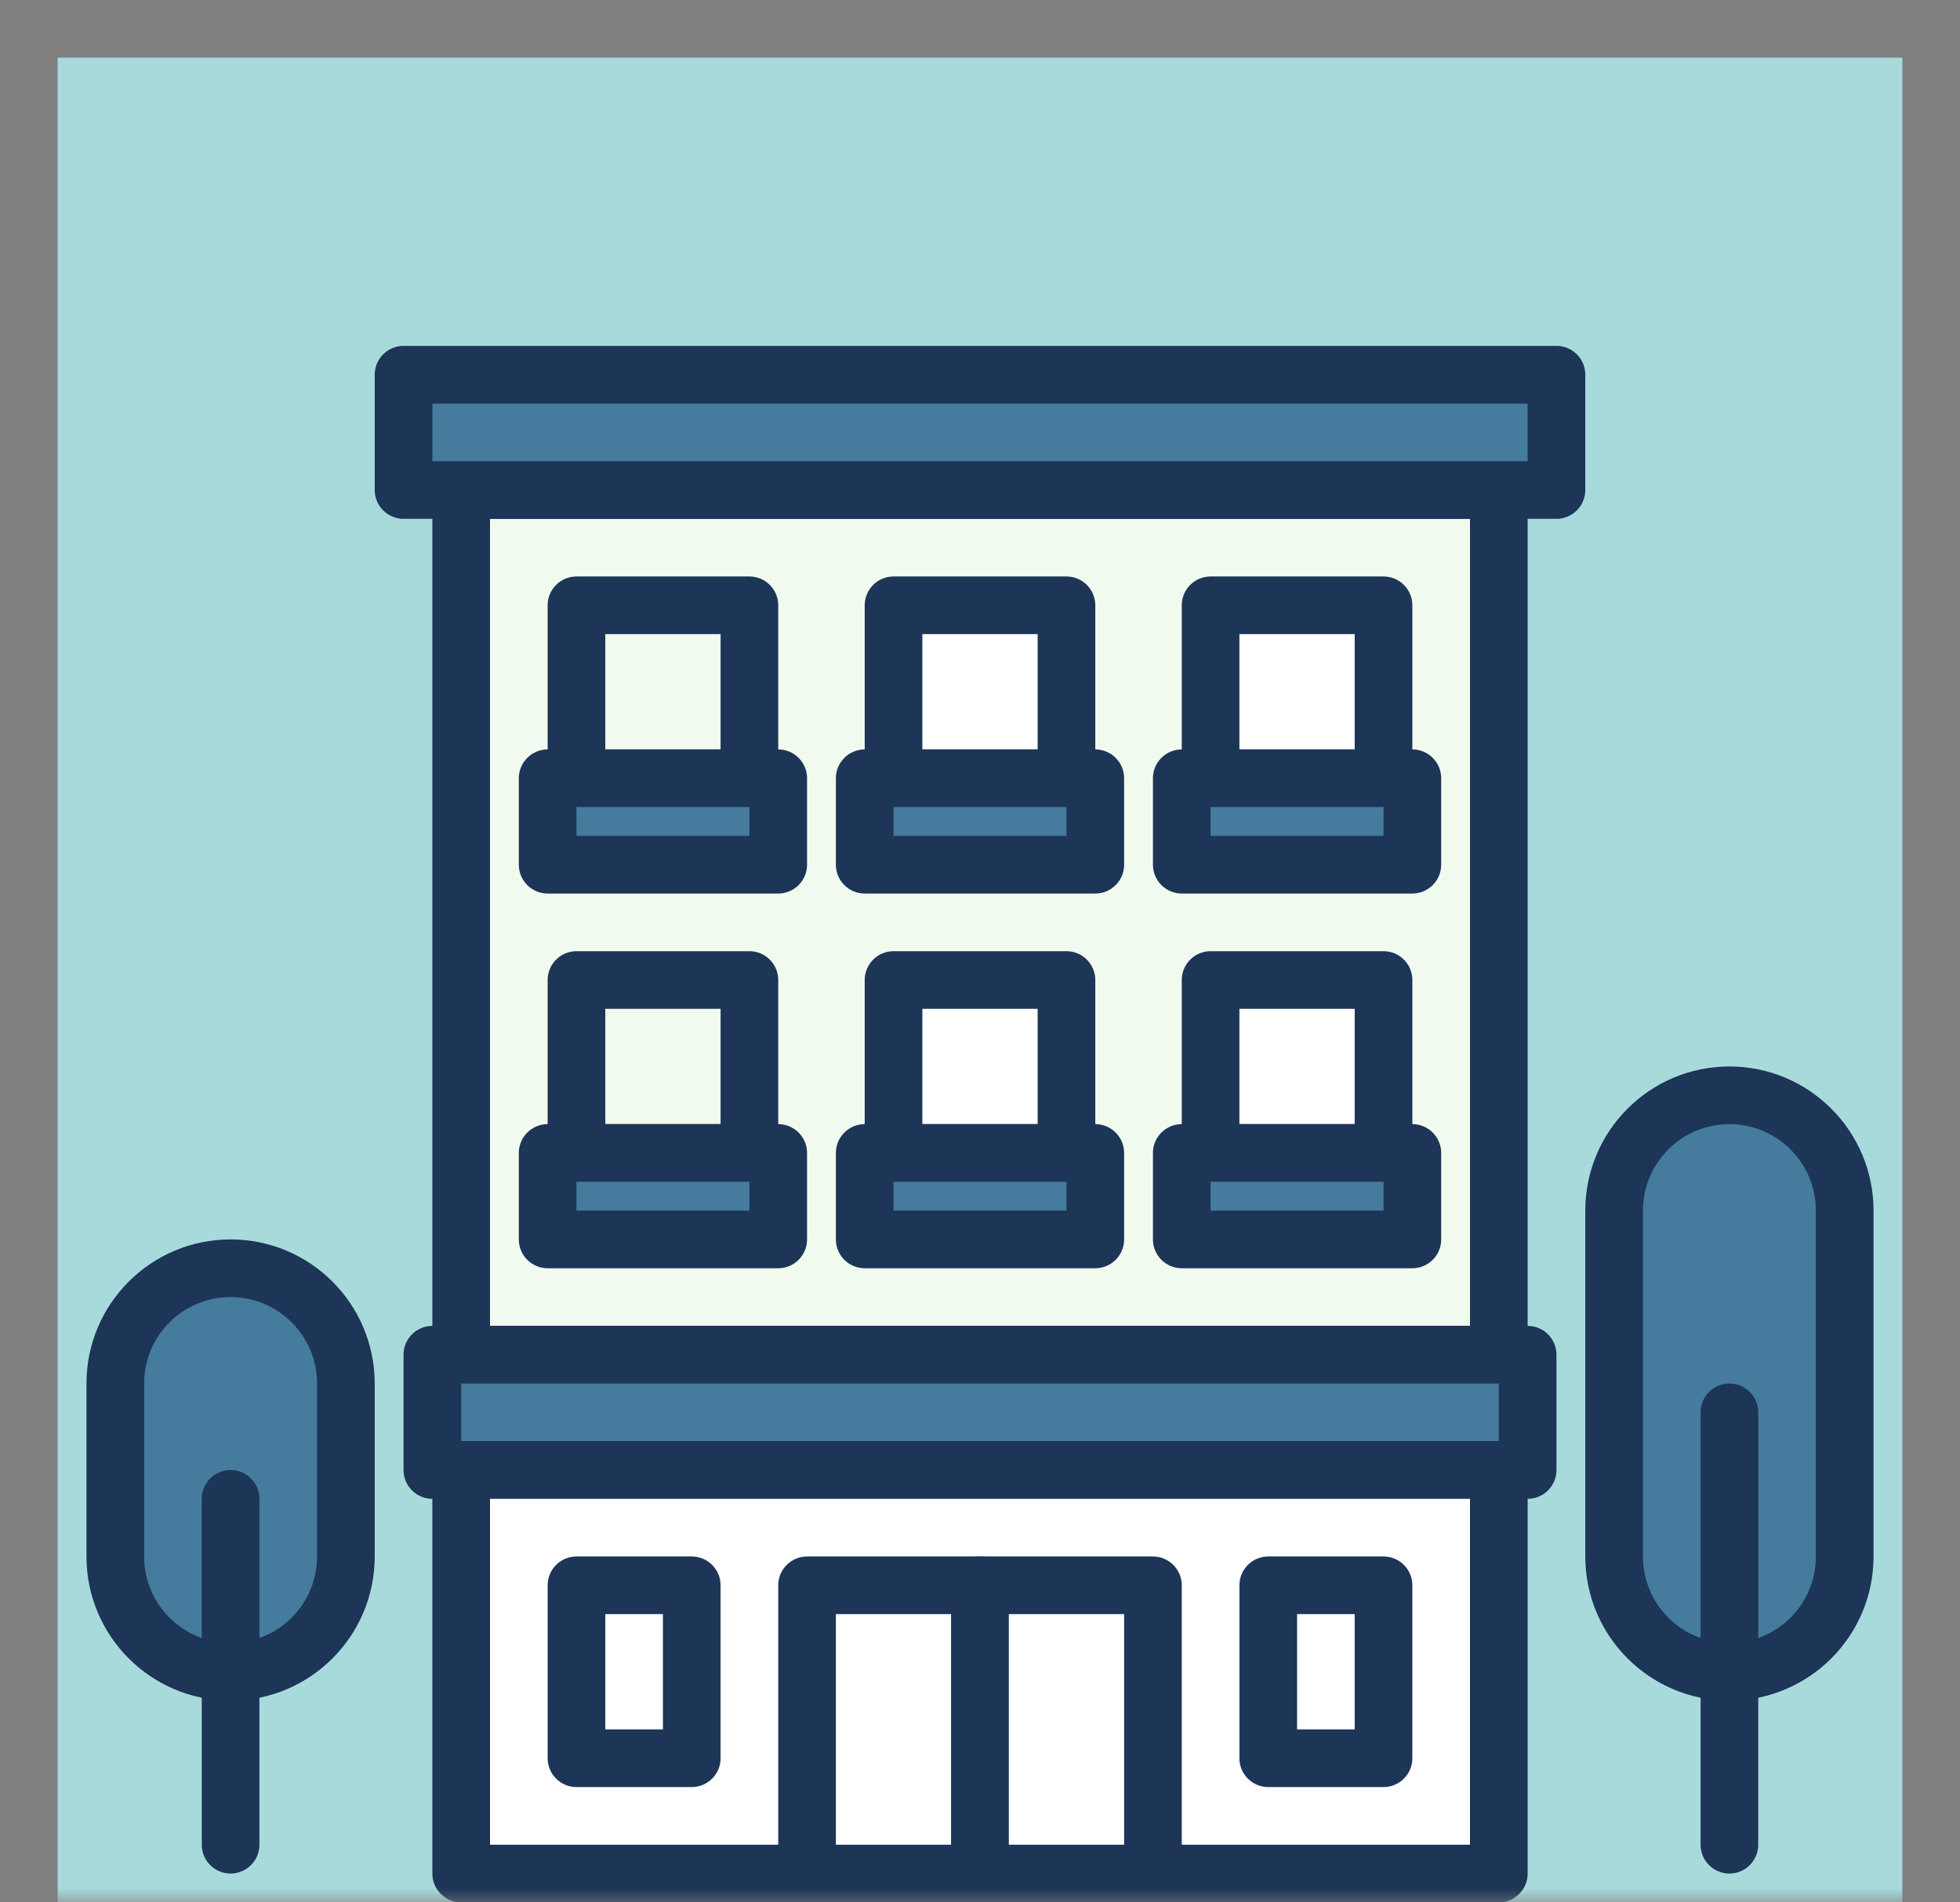 
<svg width="68" height="66" viewBox="0 0 68 66" fill="none" xmlns="http://www.w3.org/2000/svg">
	<rect x="0" y="0" width="68" height="66" fill="#808080" stroke="none"/>
	<g id="art">
		<mask id="mask0" mask-type="alpha" maskUnits="userSpaceOnUse" x="0" y="0" width="68" height="66">
			<rect id="mask" width="68" height="66" fill="#C4C4C4" />
		</mask>
		<g mask="url(#mask0)">
			<g id="composition">
				<rect id="background" x="2" y="2" width="64" height="64" fill="#A8DADC" />
				
				<g id="building_top">
					<path id="Rectangle 425" d="M16 17H52V47H16V17Z" fill="#F1FAEE" />
					<path id="Rectangle 425 (Stroke)" fill-rule="evenodd" clip-rule="evenodd" d="M15 17C15 16.448 15.448 16 16 16H52C52.552 16 53 16.448 53 17V47C53 47.552 52.552 48 52 48H16C15.448 48 15 47.552 15 47V17ZM17 18V46H51V18H17Z" fill="#1D3557" />
					<path id="Rectangle 426" d="M14 13H54V17H14V13Z" fill="#457B9D" />
					<path id="Rectangle 426 (Stroke)" fill-rule="evenodd" clip-rule="evenodd" d="M13 13C13 12.448 13.448 12 14 12H54C54.552 12 55 12.448 55 13V17C55 17.552 54.552 18 54 18H14C13.448 18 13 17.552 13 17V13ZM15 14V16H53V14H15Z" fill="#1D3557" />
				</g>
				<g id="balcony_01">
					<path id="Rectangle 427" d="M20 21H26V27H20V21Z" fill="#F1FAEE" />
					<path id="Rectangle 427 (Stroke)" fill-rule="evenodd" clip-rule="evenodd" d="M19 21C19 20.448 19.448 20 20 20H26C26.552 20 27 20.448 27 21V27C27 27.552 26.552 28 26 28H20C19.448 28 19 27.552 19 27V21ZM21 22V26H25V22H21Z" fill="#1D3557" />
					<path id="Rectangle 428" d="M19 27H27V30H19V27Z" fill="#457B9D" />
					<path id="Rectangle 428 (Stroke)" fill-rule="evenodd" clip-rule="evenodd" d="M18 27C18 26.448 18.448 26 19 26H27C27.552 26 28 26.448 28 27V30C28 30.552 27.552 31 27 31H19C18.448 31 18 30.552 18 30V27ZM20 28V29H26V28H20Z" fill="#1D3557" />
				</g>
				<g id="balcony_04">
					<path id="Rectangle 433" d="M20 34H26V40H20V34Z" fill="#F1FAEE" />
					<path id="Rectangle 433 (Stroke)" fill-rule="evenodd" clip-rule="evenodd" d="M19 34C19 33.448 19.448 33 20 33H26C26.552 33 27 33.448 27 34V40C27 40.552 26.552 41 26 41H20C19.448 41 19 40.552 19 40V34ZM21 35V39H25V35H21Z" fill="#1D3557" />
					<path id="Rectangle 436" d="M19 40H27V43H19V40Z" fill="#457B9D" />
					<path id="Rectangle 436 (Stroke)" fill-rule="evenodd" clip-rule="evenodd" d="M18 40C18 39.448 18.448 39 19 39H27C27.552 39 28 39.448 28 40V43C28 43.552 27.552 44 27 44H19C18.448 44 18 43.552 18 43V40ZM20 41V42H26V41H20Z" fill="#1D3557" />
				</g>
				<g id="balcony_02">
					<path id="Rectangle 429" d="M31 21H37V27H31V21Z" fill="#ffffff" />
					<path id="Rectangle 429 (Stroke)" fill-rule="evenodd" clip-rule="evenodd" d="M30 21C30 20.448 30.448 20 31 20H37C37.552 20 38 20.448 38 21V27C38 27.552 37.552 28 37 28H31C30.448 28 30 27.552 30 27V21ZM32 22V26H36V22H32Z" fill="#1D3557" />
					<path id="Rectangle 430" d="M30 27H38V30H30V27Z" fill="#457B9D" />
					<path id="Rectangle 430 (Stroke)" fill-rule="evenodd" clip-rule="evenodd" d="M29 27C29 26.448 29.448 26 30 26H38C38.552 26 39 26.448 39 27V30C39 30.552 38.552 31 38 31H30C29.448 31 29 30.552 29 30V27ZM31 28V29H37V28H31Z" fill="#1D3557" />
				</g>
				<g id="balcony_05">
					<path id="Rectangle 440" d="M31 34H37V40H31V34Z" fill="#ffffff" />
					<path id="Rectangle 440 (Stroke)" fill-rule="evenodd" clip-rule="evenodd" d="M30 34C30 33.448 30.448 33 31 33H37C37.552 33 38 33.448 38 34V40C38 40.552 37.552 41 37 41H31C30.448 41 30 40.552 30 40V34ZM32 35V39H36V35H32Z" fill="#1D3557" />
					<path id="Rectangle 437" d="M30 40H38V43H30V40Z" fill="#457B9D" />
					<path id="Rectangle 437 (Stroke)" fill-rule="evenodd" clip-rule="evenodd" d="M29 40C29 39.448 29.448 39 30 39H38C38.552 39 39 39.448 39 40V43C39 43.552 38.552 44 38 44H30C29.448 44 29 43.552 29 43V40ZM31 41V42H37V41H31Z" fill="#1D3557" />
				</g>
				<g id="balcony_03">
					<path id="Rectangle 431" d="M42 21H48V27H42V21Z" fill="#ffffff" />
					<path id="Rectangle 431 (Stroke)" fill-rule="evenodd" clip-rule="evenodd" d="M41 21C41 20.448 41.448 20 42 20H48C48.552 20 49 20.448 49 21V27C49 27.552 48.552 28 48 28H42C41.448 28 41 27.552 41 27V21ZM43 22V26H47V22H43Z" fill="#1D3557" />
					<path id="Rectangle 432" d="M41 27H49V30H41V27Z" fill="#457B9D" />
					<path id="Rectangle 432 (Stroke)" fill-rule="evenodd" clip-rule="evenodd" d="M40 27C40 26.448 40.448 26 41 26H49C49.552 26 50 26.448 50 27V30C50 30.552 49.552 31 49 31H41C40.448 31 40 30.552 40 30V27ZM42 28V29H48V28H42Z" fill="#1D3557" />
				</g>
				<g id="balcony_06">
					<path id="Rectangle 435" d="M42 34H48V40H42V34Z" fill="#ffffff" />
					<path id="Rectangle 435 (Stroke)" fill-rule="evenodd" clip-rule="evenodd" d="M41 34C41 33.448 41.448 33 42 33H48C48.552 33 49 33.448 49 34V40C49 40.552 48.552 41 48 41H42C41.448 41 41 40.552 41 40V34ZM43 35V39H47V35H43Z" fill="#1D3557" />
					<path id="Rectangle 438" d="M41 40H49V43H41V40Z" fill="#457B9D" />
					<path id="Rectangle 438 (Stroke)" fill-rule="evenodd" clip-rule="evenodd" d="M40 40C40 39.448 40.448 39 41 39H49C49.552 39 50 39.448 50 40V43C50 43.552 49.552 44 49 44H41C40.448 44 40 43.552 40 43V40ZM42 41V42H48V41H42Z" fill="#1D3557" />
				</g>
				
				<g id="building_bottom">
					<path id="Rectangle 423" d="M15 47H53V51H15V47Z" fill="#457B9D" />
					<path id="Rectangle 423 (Stroke)" fill-rule="evenodd" clip-rule="evenodd" d="M14 47C14 46.448 14.448 46 15 46H53C53.552 46 54 46.448 54 47V51C54 51.552 53.552 52 53 52H15C14.448 52 14 51.552 14 51V47ZM16 48V50H52V48H16Z" fill="#1D3557" />
					<path id="Rectangle 424" d="M16 51H52V65H16V51Z" fill="#ffffff" />
					<path id="Rectangle 424 (Stroke)" fill-rule="evenodd" clip-rule="evenodd" d="M15 51C15 50.448 15.448 50 16 50H52C52.552 50 53 50.448 53 51V65C53 65.552 52.552 66 52 66H16C15.448 66 15 65.552 15 65V51ZM17 52V64H51V52H17Z" fill="#1D3557" />
				</g>
				<g id="window_01">
					<path id="window 01" d="M20 55H24V61H20V55Z" fill="#ffffff" />
					<path id="window 01 (Stroke)" fill-rule="evenodd" clip-rule="evenodd" d="M19 55C19 54.448 19.448 54 20 54H24C24.552 54 25 54.448 25 55V61C25 61.552 24.552 62 24 62H20C19.448 62 19 61.552 19 61V55ZM21 56V60H23V56H21Z" fill="#1D3557" />
				</g>
				<g id="window_02">
					<path id="window 02" d="M44 55H48V61H44V55Z" fill="#ffffff" />
					<path id="window 02 (Stroke)" fill-rule="evenodd" clip-rule="evenodd" d="M43 55C43 54.448 43.448 54 44 54H48C48.552 54 49 54.448 49 55V61C49 61.552 48.552 62 48 62H44C43.448 62 43 61.552 43 61V55ZM45 56V60H47V56H45Z" fill="#1D3557" />
				</g>
				<g id="door">
					<path id="Rectangle 434" d="M28 55H34V65H28V55Z" fill="#ffffff" />
					<path id="Rectangle 434 (Stroke)" fill-rule="evenodd" clip-rule="evenodd" d="M27 55C27 54.448 27.448 54 28 54H34C34.552 54 35 54.448 35 55V65C35 65.552 34.552 66 34 66H28C27.448 66 27 65.552 27 65V55ZM29 56V64H33V56H29Z" fill="#1D3557" />
					<path id="Rectangle 439" d="M34 55H40V65H34V55Z" fill="#ffffff" />
					<path id="Rectangle 439 (Stroke)" fill-rule="evenodd" clip-rule="evenodd" d="M33 55C33 54.448 33.448 54 34 54H40C40.552 54 41 54.448 41 55V65C41 65.552 40.552 66 40 66H34C33.448 66 33 65.552 33 65V55ZM35 56V64H39V56H35Z" fill="#1D3557" />
				<g id="big_tree">
					<path id="Rectangle 443" d="M56 42C56 39.791 57.791 38 60 38C62.209 38 64 39.791 64 42V54C64 56.209 62.209 58 60 58C57.791 58 56 56.209 56 54V42Z" fill="#457B9D" />
					<path id="Rectangle 443 (Stroke)" fill-rule="evenodd" clip-rule="evenodd" d="M55 42C55 39.239 57.239 37 60 37C62.761 37 65 39.239 65 42V54C65 56.761 62.761 59 60 59C57.239 59 55 56.761 55 54V42ZM60 39C58.343 39 57 40.343 57 42V54C57 55.657 58.343 57 60 57C61.657 57 63 55.657 63 54V42C63 40.343 61.657 39 60 39Z" fill="#1D3557" />
					<path id="Line 95 (Stroke)" fill-rule="evenodd" clip-rule="evenodd" d="M60 48C60.552 48 61 48.448 61 49L61 64C61 64.552 60.552 65 60 65C59.448 65 59 64.552 59 64L59 49C59 48.448 59.448 48 60 48Z" fill="#1D3557" />
				</g>
				<g id="small_tree">
					<path id="Rectangle 444" d="M4 48C4 45.791 5.791 44 8 44V44C10.209 44 12 45.791 12 48V54C12 56.209 10.209 58 8 58V58C5.791 58 4 56.209 4 54V48Z" fill="#457B9D" />
					<path id="Rectangle 444 (Stroke)" fill-rule="evenodd" clip-rule="evenodd" d="M3 48C3 45.239 5.239 43 8 43C10.761 43 13 45.239 13 48V54C13 56.761 10.761 59 8 59C5.239 59 3 56.761 3 54V48ZM8 45C6.343 45 5 46.343 5 48V54C5 55.657 6.343 57 8 57C9.657 57 11 55.657 11 54V48C11 46.343 9.657 45 8 45Z" fill="#1D3557" />
					<path id="Line 96 (Stroke)" fill-rule="evenodd" clip-rule="evenodd" d="M8 51C8.552 51 9 51.448 9 52L9 64C9 64.552 8.552 65 8 65C7.448 65 7 64.552 7 64L7 52C7 51.448 7.448 51 8 51Z" fill="#1D3557" />
				</g>
                
                </g>
			</g>
		</g>
	</g>
</svg>